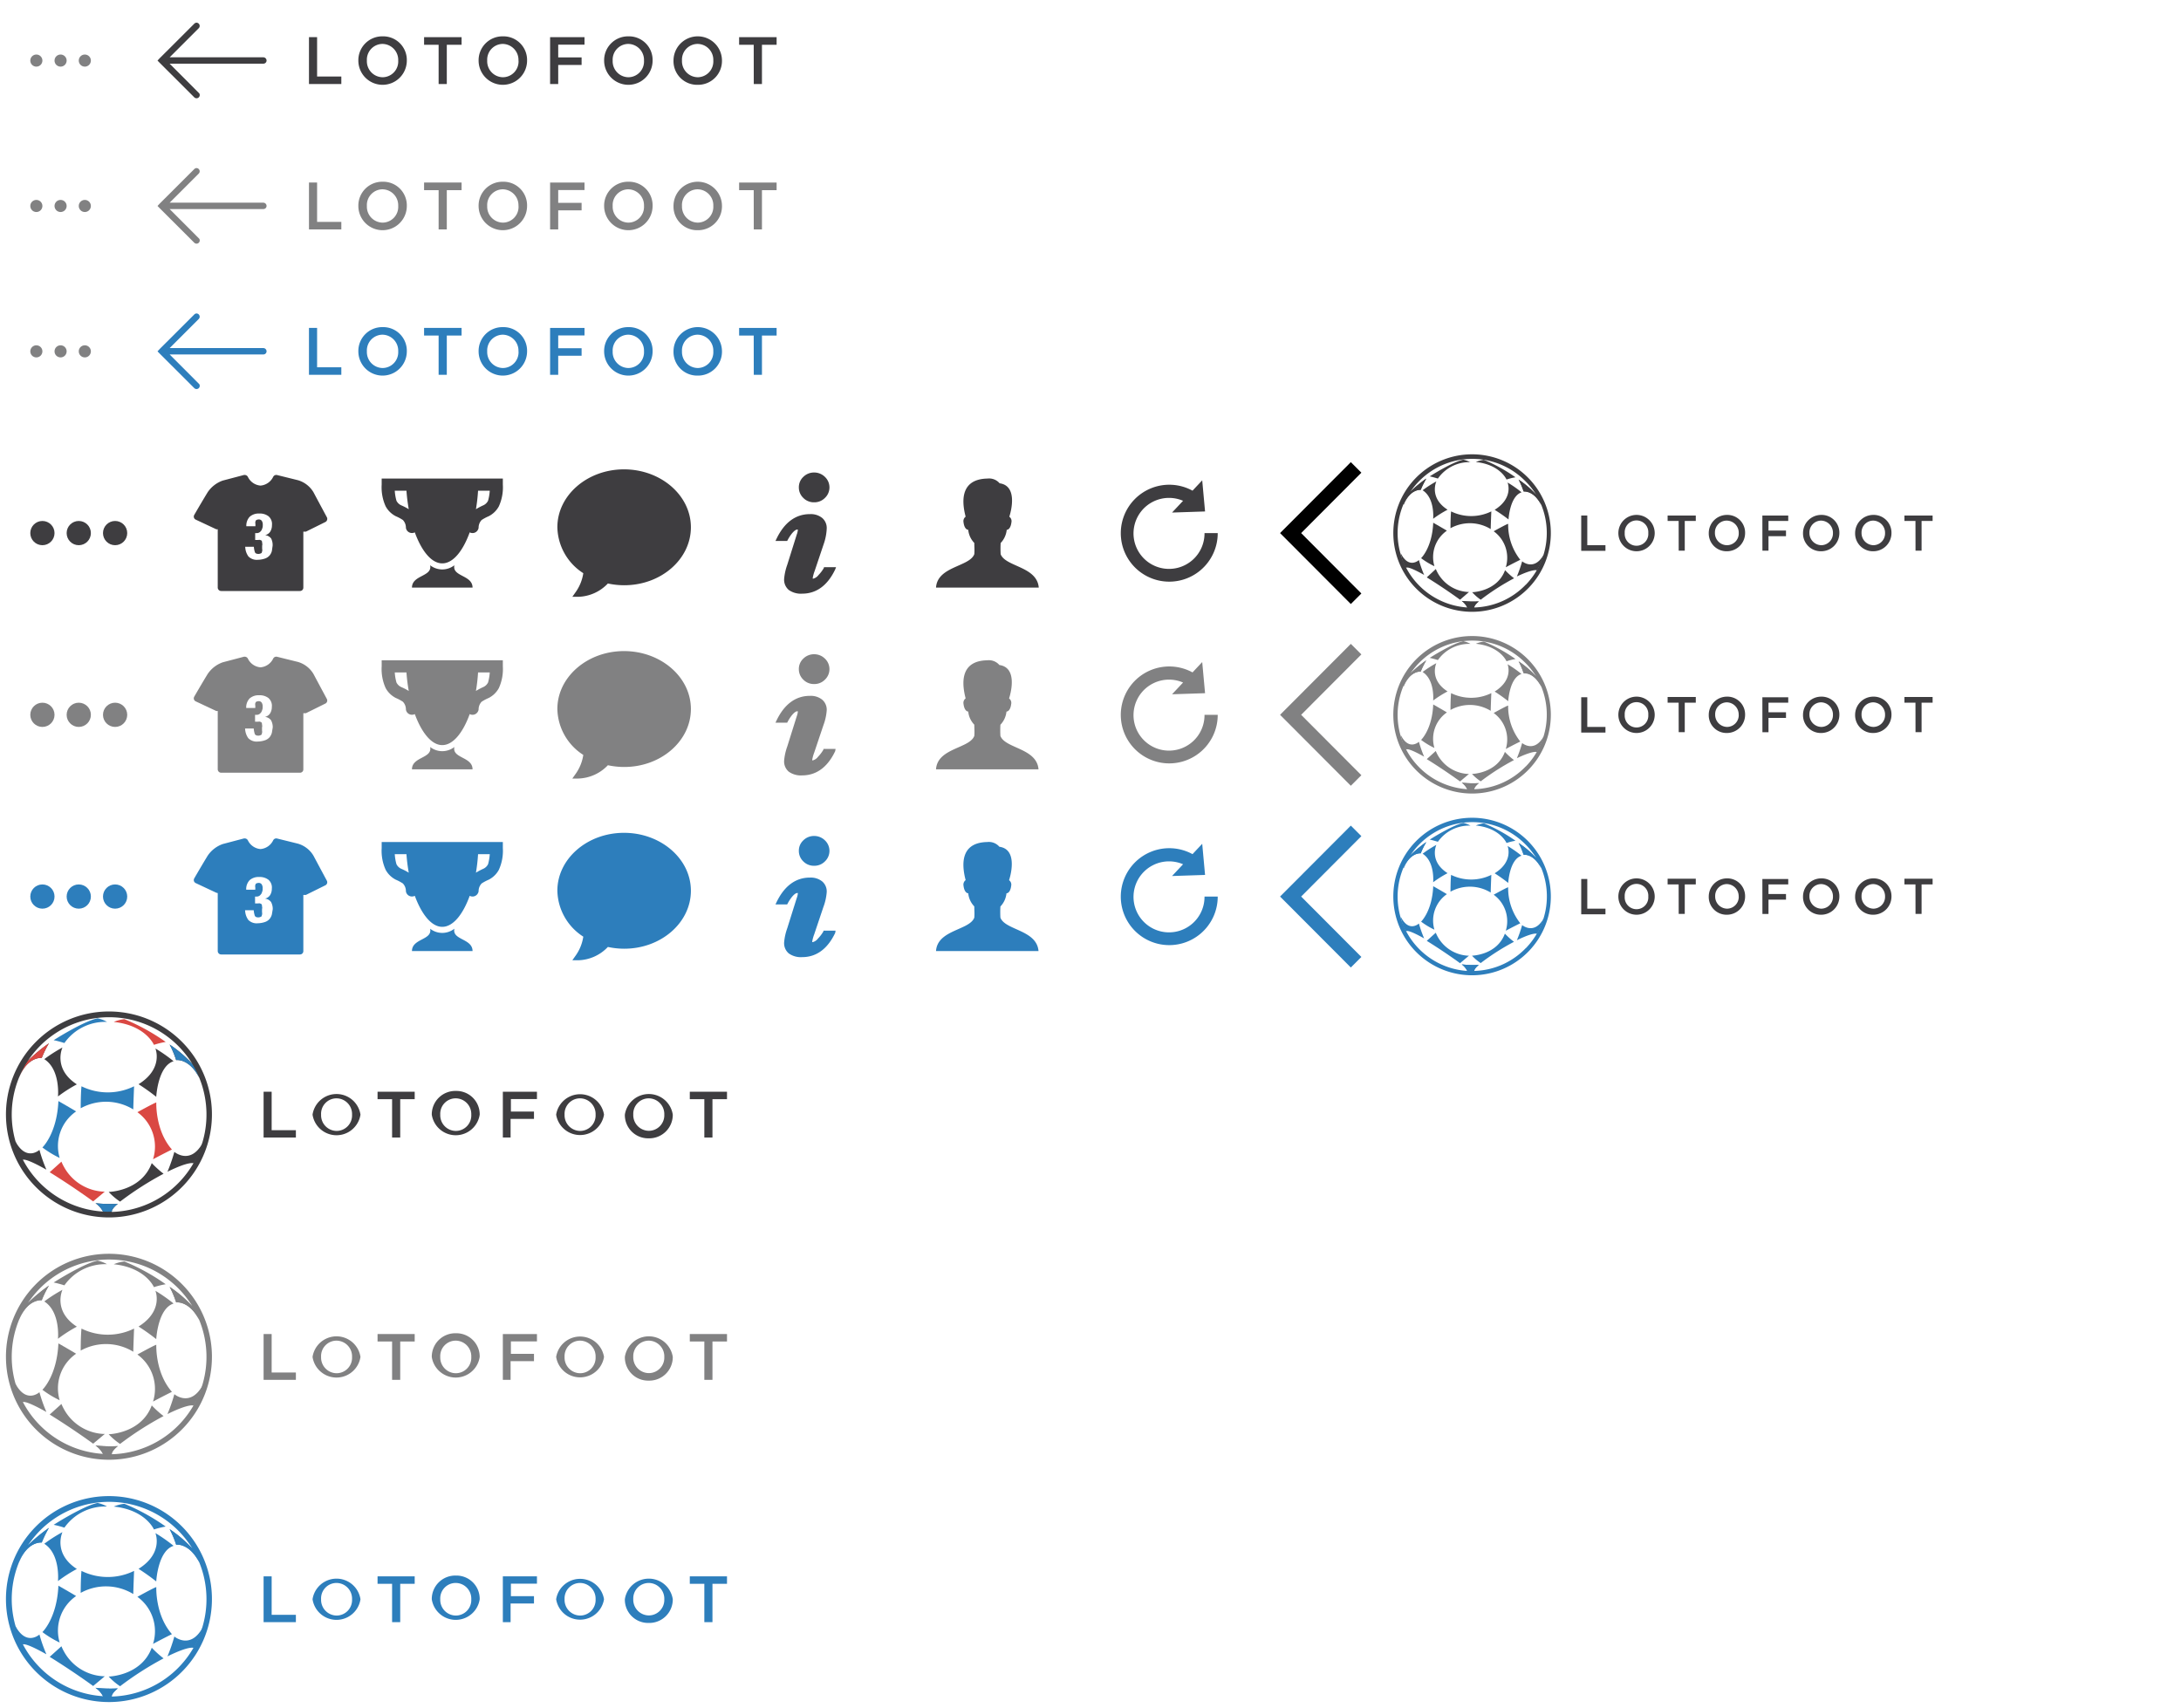 <svg id="Boutons" xmlns="http://www.w3.org/2000/svg" viewBox="0 0 360 282"><defs><style>.cls-1,.cls-4{fill:#3e3d40;}.cls-2,.cls-7{fill:#818182;}.cls-3,.cls-8{fill:#2d7ebc;}.cls-4,.cls-5,.cls-6,.cls-7,.cls-8{fill-rule:evenodd;}.cls-5{fill:#da4843;}.cls-6{fill:#2d7fbc;}</style></defs><title>uiux_btns</title><path class="cls-1" d="M43.51,180.22h1.33v6.35h4v1.21H43.51Z"/><path class="cls-1" d="M51.59,184v0a4,4,0,0,1,7.91,0v0a4,4,0,0,1-7.91,0Zm6.52,0v0a2.59,2.59,0,0,0-2.57-2.69A2.55,2.55,0,0,0,53,184v0a2.59,2.59,0,0,0,2.57,2.69A2.56,2.56,0,0,0,58.11,184Z"/><path class="cls-1" d="M64.72,181.45h-2.4v-1.23h6.13v1.23H66.06v6.33H64.72Z"/><path class="cls-1" d="M71.27,184v0a3.88,3.88,0,0,1,4-3.91A3.84,3.84,0,0,1,79.18,184v0a4,4,0,0,1-7.91,0Zm6.52,0v0a2.59,2.59,0,0,0-2.57-2.69A2.55,2.55,0,0,0,72.67,184v0a2.59,2.59,0,0,0,2.57,2.69A2.56,2.56,0,0,0,77.79,184Z"/><path class="cls-1" d="M83,180.22h5.63v1.21h-4.3v2.06h3.81v1.21H84.28v3.08H83Z"/><path class="cls-1" d="M91.8,184v0a4,4,0,0,1,7.9,0v0a4,4,0,0,1-7.9,0Zm6.51,0v0a2.59,2.59,0,0,0-2.57-2.69A2.56,2.56,0,0,0,93.19,184v0a2.59,2.59,0,0,0,2.57,2.69A2.56,2.56,0,0,0,98.31,184Z"/><path class="cls-1" d="M103.14,184v0a4,4,0,0,1,7.91,0v0a3.88,3.88,0,0,1-4,3.91A3.84,3.84,0,0,1,103.14,184Zm6.51,0v0a2.59,2.59,0,0,0-2.57-2.69,2.56,2.56,0,0,0-2.55,2.67v0a2.59,2.59,0,0,0,2.57,2.69A2.56,2.56,0,0,0,109.65,184Z"/><path class="cls-1" d="M116.26,181.45h-2.4v-1.23H120v1.23h-2.4v6.33h-1.34Z"/><path class="cls-2" d="M43.51,220.22h1.33v6.35h4v1.21H43.51Z"/><path class="cls-2" d="M51.59,224v0a4,4,0,0,1,7.91,0v0a4,4,0,0,1-7.91,0Zm6.52,0v0a2.59,2.59,0,0,0-2.57-2.69A2.55,2.55,0,0,0,53,224v0a2.59,2.59,0,0,0,2.57,2.69A2.56,2.56,0,0,0,58.11,224Z"/><path class="cls-2" d="M64.72,221.45h-2.4v-1.23h6.13v1.23H66.06v6.33H64.72Z"/><path class="cls-2" d="M71.27,224v0a3.88,3.88,0,0,1,4-3.91A3.84,3.84,0,0,1,79.18,224v0a4,4,0,0,1-7.91,0Zm6.52,0v0a2.59,2.59,0,0,0-2.57-2.69A2.55,2.55,0,0,0,72.67,224v0a2.59,2.59,0,0,0,2.57,2.69A2.56,2.56,0,0,0,77.79,224Z"/><path class="cls-2" d="M83,220.22h5.63v1.21h-4.3v2.06h3.81v1.21H84.28v3.08H83Z"/><path class="cls-2" d="M91.8,224v0a4,4,0,0,1,7.9,0v0a4,4,0,0,1-7.9,0Zm6.51,0v0a2.59,2.59,0,0,0-2.57-2.69A2.56,2.56,0,0,0,93.19,224v0a2.59,2.59,0,0,0,2.57,2.69A2.56,2.56,0,0,0,98.31,224Z"/><path class="cls-2" d="M103.14,224v0a4,4,0,0,1,7.91,0v0a3.88,3.88,0,0,1-4,3.91A3.84,3.84,0,0,1,103.14,224Zm6.51,0v0a2.59,2.59,0,0,0-2.57-2.69,2.56,2.56,0,0,0-2.55,2.67v0a2.59,2.59,0,0,0,2.57,2.69A2.56,2.56,0,0,0,109.65,224Z"/><path class="cls-2" d="M116.26,221.45h-2.4v-1.23H120v1.23h-2.4v6.33h-1.34Z"/><path class="cls-3" d="M43.51,260.22h1.33v6.35h4v1.21H43.51Z"/><path class="cls-3" d="M51.59,264v0a4,4,0,0,1,7.91,0v0a4,4,0,0,1-7.91,0Zm6.52,0v0a2.59,2.59,0,0,0-2.57-2.69A2.55,2.55,0,0,0,53,264v0a2.59,2.59,0,0,0,2.57,2.69A2.56,2.56,0,0,0,58.11,264Z"/><path class="cls-3" d="M64.72,261.45h-2.4v-1.23h6.13v1.23H66.06v6.33H64.72Z"/><path class="cls-3" d="M71.27,264v0a3.88,3.88,0,0,1,4-3.91A3.84,3.84,0,0,1,79.18,264v0a4,4,0,0,1-7.91,0Zm6.52,0v0a2.59,2.59,0,0,0-2.57-2.69A2.55,2.55,0,0,0,72.67,264v0a2.59,2.59,0,0,0,2.57,2.69A2.56,2.56,0,0,0,77.79,264Z"/><path class="cls-3" d="M83,260.22h5.63v1.21h-4.3v2.06h3.81v1.21H84.28v3.08H83Z"/><path class="cls-3" d="M91.8,264v0a4,4,0,0,1,7.9,0v0a4,4,0,0,1-7.9,0Zm6.51,0v0a2.59,2.59,0,0,0-2.57-2.69A2.56,2.56,0,0,0,93.19,264v0a2.59,2.59,0,0,0,2.57,2.69A2.56,2.56,0,0,0,98.31,264Z"/><path class="cls-3" d="M103.14,264v0a4,4,0,0,1,7.91,0v0a3.88,3.88,0,0,1-4,3.91A3.84,3.84,0,0,1,103.14,264Zm6.51,0v0a2.59,2.59,0,0,0-2.57-2.69,2.56,2.56,0,0,0-2.55,2.67v0a2.59,2.59,0,0,0,2.57,2.69A2.56,2.56,0,0,0,109.65,264Z"/><path class="cls-3" d="M116.26,261.45h-2.4v-1.23H120v1.23h-2.4v6.33h-1.34Z"/><path class="cls-4" d="M29.8,171.75a17,17,0,1,0,.44,24A17,17,0,0,0,29.8,171.75Zm-.21,23.39a16,16,0,0,1-11.14,4.92c-.05-.54,1-1.34,1-1.34a23,23,0,0,1-3.69-.1A3.86,3.86,0,0,1,17,200,16.05,16.05,0,0,1,3.23,177.67l-.06.17c1.41-3.48,3.72-3.2,3.72-3.2a17.07,17.07,0,0,1,1.19-2.42,25.9,25.9,0,0,0-3.46,2.88,16.76,16.76,0,0,1,1.81-2.26,16.09,16.09,0,0,1,25.31,2.78A20.65,20.65,0,0,0,28,172.43,16.79,16.79,0,0,1,29.08,175s2.12-.35,3.81,2.91A16.09,16.09,0,0,1,29.59,195.14Z"/><path class="cls-4" d="M33.46,188.68A15.41,15.41,0,0,1,32,192.05s-.61-.47-4.36,1.38a27.84,27.84,0,0,0,1.14-3.28s2.63,2.24,4.67-1.47Z"/><path class="cls-4" d="M27,193.76a52.89,52.89,0,0,0-7.18,4.6,10.44,10.44,0,0,1-1.88-1.6s5.38-.1,7.11-4.76A16.31,16.31,0,0,0,27,193.76Z"/><path class="cls-5" d="M28.38,189.76s-1.39.68-3.12,1.61a7,7,0,0,0-2.58-7.77s2.75-1.52,3.12-1.61c0,0-.21,4.61,2.58,7.77Z"/><path class="cls-6" d="M12.55,183.48a6.94,6.94,0,0,0-2.7,7.67A16.67,16.67,0,0,1,7,189.42s2.4-2.27,2.64-7.66c0,0,2.5,1.43,2.94,1.72Z"/><path class="cls-4" d="M7.65,193.06a24.16,24.16,0,0,1-1.14-3.24s-2.18,2-4-1.47a7.87,7.87,0,0,0,1.17,3.25s-.27-.9,3.93,1.46Z"/><path class="cls-6" d="M22.13,179.35s-.11,2.72-.13,3.79a8.64,8.64,0,0,0-8.68-.19s0-2.42.13-3.63a9.85,9.85,0,0,0,8.68,0Z"/><path class="cls-4" d="M12.69,179a23.3,23.3,0,0,0-3.12,2s.43-4.44-2.26-6.16a24.31,24.31,0,0,1,3-1.92s-1.65,3.51,2.42,6.11Z"/><path class="cls-4" d="M28.65,175.18a25.44,25.44,0,0,0-3-2.1s1.39,3.3-2.78,5.9a34.55,34.55,0,0,1,2.92,2.08s.26-5.07,2.87-5.88Z"/><path class="cls-5" d="M27.35,172a13.26,13.26,0,0,0-1.94.48s-1.38-3.24-6.63-3.78a6.09,6.09,0,0,1,1.75-.46A34.33,34.33,0,0,1,27.35,172Z"/><path class="cls-6" d="M17.63,168.69a8.24,8.24,0,0,0-7,3.49,17.36,17.36,0,0,0-1.77-.47s4.82-3.09,7.24-3.61a5.32,5.32,0,0,1,1.56.59Z"/><path class="cls-6" d="M18.45,200.06c-.05-.54,1-1.34,1-1.34a23,23,0,0,1-3.69-.1A3.86,3.86,0,0,1,17,200a12.52,12.52,0,0,0,1.5,0Z"/><path class="cls-6" d="M28,172.43A16.79,16.79,0,0,1,29.08,175s2.12-.35,3.81,2.91a15.6,15.6,0,0,0-1.15-2.27A20.65,20.65,0,0,0,28,172.43Z"/><path class="cls-5" d="M6.89,174.64a17.07,17.07,0,0,1,1.19-2.42,25.9,25.9,0,0,0-3.46,2.88,15.6,15.6,0,0,0-1.39,2.57l-.06.17c1.41-3.48,3.72-3.2,3.72-3.2Z"/><path class="cls-5" d="M15.39,198.33s-3.07-2.26-7.07-4.75l-.12-.07,1.94-1.75a7.52,7.52,0,0,0,.41.85,7.88,7.88,0,0,0,6.49,4.1l.26,0-1.91,1.6Z"/><path class="cls-7" d="M29.8,211.75a17,17,0,1,0,.44,24A17,17,0,0,0,29.8,211.75Zm-.21,23.39a16,16,0,0,1-11.14,4.92c-.05-.54,1-1.34,1-1.34a23,23,0,0,1-3.69-.1A3.86,3.86,0,0,1,17,240,16.05,16.05,0,0,1,3.23,217.67l-.06.17c1.41-3.48,3.72-3.2,3.72-3.2a17.07,17.07,0,0,1,1.19-2.42,25.9,25.9,0,0,0-3.46,2.88,16.76,16.76,0,0,1,1.81-2.26,16.09,16.09,0,0,1,25.31,2.78A20.65,20.65,0,0,0,28,212.43,16.79,16.79,0,0,1,29.08,215s2.12-.35,3.81,2.91A16.09,16.09,0,0,1,29.59,235.14Z"/><path class="cls-7" d="M33.46,228.68A15.41,15.41,0,0,1,32,232.05s-.61-.47-4.36,1.38a27.84,27.84,0,0,0,1.14-3.28s2.63,2.24,4.67-1.47Z"/><path class="cls-7" d="M27,233.76a52.89,52.89,0,0,0-7.18,4.6,10.44,10.44,0,0,1-1.88-1.6s5.38-.1,7.11-4.76A16.31,16.31,0,0,0,27,233.76Z"/><path class="cls-7" d="M28.38,229.76s-1.39.68-3.12,1.61a7,7,0,0,0-2.58-7.77s2.75-1.52,3.12-1.61c0,0-.21,4.61,2.58,7.77Z"/><path class="cls-7" d="M12.55,223.48a6.94,6.94,0,0,0-2.7,7.67A16.67,16.67,0,0,1,7,229.42s2.4-2.27,2.64-7.66c0,0,2.5,1.43,2.94,1.72Z"/><path class="cls-7" d="M7.65,233.06a24.16,24.16,0,0,1-1.14-3.24s-2.18,2-4-1.47a7.87,7.87,0,0,0,1.17,3.25s-.27-.9,3.93,1.46Z"/><path class="cls-7" d="M22.13,219.35s-.11,2.72-.13,3.79a8.64,8.64,0,0,0-8.68-.19s0-2.42.13-3.63a9.85,9.85,0,0,0,8.68,0Z"/><path class="cls-7" d="M12.69,219a23.3,23.3,0,0,0-3.12,2s.43-4.44-2.26-6.16a24.31,24.31,0,0,1,3-1.92s-1.65,3.51,2.42,6.11Z"/><path class="cls-7" d="M28.65,215.18a25.44,25.44,0,0,0-3-2.1s1.39,3.3-2.78,5.9a34.55,34.55,0,0,1,2.92,2.08s.26-5.07,2.87-5.88Z"/><path class="cls-7" d="M27.35,212a13.26,13.26,0,0,0-1.94.48s-1.38-3.24-6.63-3.78a6.09,6.09,0,0,1,1.75-.46A34.33,34.33,0,0,1,27.35,212Z"/><path class="cls-7" d="M17.63,208.69a8.24,8.24,0,0,0-7,3.49,17.36,17.36,0,0,0-1.77-.47s4.82-3.09,7.24-3.61a5.32,5.32,0,0,1,1.56.59Z"/><path class="cls-7" d="M18.45,240.06c-.05-.54,1-1.34,1-1.34a23,23,0,0,1-3.69-.1A3.86,3.86,0,0,1,17,240a12.52,12.52,0,0,0,1.5,0Z"/><path class="cls-7" d="M28,212.43A16.79,16.79,0,0,1,29.08,215s2.12-.35,3.81,2.91a15.6,15.6,0,0,0-1.15-2.27A20.65,20.65,0,0,0,28,212.43Z"/><path class="cls-7" d="M6.89,214.64a17.07,17.07,0,0,1,1.19-2.42,25.9,25.9,0,0,0-3.46,2.88,15.6,15.6,0,0,0-1.39,2.57l-.06.17c1.41-3.48,3.72-3.2,3.72-3.2Z"/><path class="cls-7" d="M15.39,238.33s-3.07-2.26-7.07-4.75l-.12-.07,1.94-1.75a7.52,7.52,0,0,0,.41.85,7.88,7.88,0,0,0,6.49,4.1l.26,0-1.91,1.6Z"/><path class="cls-8" d="M29.8,251.75a17,17,0,1,0,.44,24A17,17,0,0,0,29.8,251.75Zm-.21,23.39a16,16,0,0,1-11.14,4.92c-.05-.54,1-1.34,1-1.34a23,23,0,0,1-3.69-.1A3.86,3.86,0,0,1,17,280,16.05,16.05,0,0,1,3.23,257.67l-.06.17c1.41-3.48,3.72-3.2,3.72-3.2a17.07,17.07,0,0,1,1.19-2.42,25.9,25.9,0,0,0-3.46,2.88,16.76,16.76,0,0,1,1.81-2.26,16.09,16.09,0,0,1,25.31,2.78A20.65,20.65,0,0,0,28,252.43,16.79,16.79,0,0,1,29.08,255s2.12-.35,3.81,2.91A16.09,16.09,0,0,1,29.59,275.14Z"/><path class="cls-8" d="M33.46,268.68A15.41,15.41,0,0,1,32,272.05s-.61-.47-4.36,1.38a27.84,27.84,0,0,0,1.14-3.28s2.63,2.24,4.67-1.47Z"/><path class="cls-8" d="M27,273.76a52.89,52.89,0,0,0-7.18,4.6,10.44,10.44,0,0,1-1.88-1.6s5.38-.1,7.11-4.76A16.31,16.31,0,0,0,27,273.76Z"/><path class="cls-8" d="M28.38,269.76s-1.39.68-3.12,1.61a7,7,0,0,0-2.58-7.77s2.75-1.52,3.12-1.61c0,0-.21,4.61,2.58,7.77Z"/><path class="cls-8" d="M12.55,263.48a6.94,6.94,0,0,0-2.7,7.67A16.67,16.67,0,0,1,7,269.42s2.4-2.27,2.64-7.66c0,0,2.5,1.43,2.94,1.72Z"/><path class="cls-8" d="M7.65,273.06a24.16,24.16,0,0,1-1.14-3.24s-2.18,2-4-1.47a7.87,7.87,0,0,0,1.17,3.25s-.27-.9,3.93,1.46Z"/><path class="cls-8" d="M22.13,259.35s-.11,2.72-.13,3.79a8.64,8.64,0,0,0-8.68-.19s0-2.42.13-3.63a9.85,9.85,0,0,0,8.68,0Z"/><path class="cls-8" d="M12.69,259a23.3,23.3,0,0,0-3.12,2s.43-4.44-2.26-6.16a24.31,24.31,0,0,1,3-1.92s-1.65,3.51,2.42,6.11Z"/><path class="cls-8" d="M28.65,255.18a25.44,25.44,0,0,0-3-2.1s1.39,3.3-2.78,5.9a34.55,34.55,0,0,1,2.92,2.08s.26-5.07,2.87-5.88Z"/><path class="cls-8" d="M27.35,252a13.26,13.26,0,0,0-1.94.48s-1.38-3.24-6.63-3.78a6.09,6.09,0,0,1,1.75-.46A34.33,34.33,0,0,1,27.35,252Z"/><path class="cls-8" d="M17.63,248.69a8.24,8.24,0,0,0-7,3.49,17.36,17.36,0,0,0-1.77-.47s4.82-3.09,7.24-3.61a5.32,5.32,0,0,1,1.56.59Z"/><path class="cls-8" d="M18.45,280.06c-.05-.54,1-1.34,1-1.34a23,23,0,0,1-3.69-.1A3.86,3.86,0,0,1,17,280a12.52,12.52,0,0,0,1.5,0Z"/><path class="cls-8" d="M28,252.43A16.79,16.79,0,0,1,29.08,255s2.12-.35,3.81,2.91a15.6,15.6,0,0,0-1.15-2.27A20.65,20.65,0,0,0,28,252.43Z"/><path class="cls-8" d="M6.89,254.64a17.07,17.07,0,0,1,1.19-2.42,25.9,25.9,0,0,0-3.46,2.88,15.6,15.6,0,0,0-1.39,2.57l-.06.17c1.41-3.48,3.72-3.2,3.72-3.2Z"/><path class="cls-8" d="M15.39,278.33s-3.07-2.26-7.07-4.75l-.12-.07,1.94-1.75a7.52,7.52,0,0,0,.41.85,7.88,7.88,0,0,0,6.49,4.1l.26,0-1.91,1.6Z"/><circle class="cls-1" cx="13" cy="88" r="2"/><circle class="cls-1" cx="7" cy="88" r="2"/><circle class="cls-1" cx="19" cy="88" r="2"/><circle class="cls-2" cx="13" cy="118" r="2"/><circle class="cls-2" cx="7" cy="118" r="2"/><circle class="cls-2" cx="19" cy="118" r="2"/><circle class="cls-3" cx="13" cy="148" r="2"/><circle class="cls-3" cx="7" cy="148" r="2"/><circle class="cls-3" cx="19" cy="148" r="2"/><path class="cls-1" d="M132.6,78.72a2.49,2.49,0,0,1,1.78-.72,2.52,2.52,0,0,1,1.78.72,2.39,2.39,0,0,1,0,3.48,2.44,2.44,0,0,1-1.77.72h0a2.44,2.44,0,0,1-1.79-.72,2.37,2.37,0,0,1-.74-1.74A2.32,2.32,0,0,1,132.6,78.72Z"/><path class="cls-1" d="M137.86,94c-1.26,2.65-3.11,4-5.46,4h0a3.43,3.43,0,0,1-2.2-.61,2.21,2.21,0,0,1-.77-1.83,9.22,9.22,0,0,1,.52-2.34l1.57-5a3.08,3.08,0,0,0,.17-.69c0-.09,0-.11,0-.11s0,0-.11,0c-.31,0-.93.53-1.59,1.77l-.06.11H128l.14-.29c1.28-2.72,3.16-4.15,5.57-4.14a3,3,0,0,1,2,.63,2.17,2.17,0,0,1,.75,1.76A8.76,8.76,0,0,1,136,89.7l-1.53,4.55a6.15,6.15,0,0,0-.32,1.16.23.23,0,0,0,0,.1.32.32,0,0,0,.13,0,1.61,1.61,0,0,0,.83-.59,6,6,0,0,0,.89-1.18l0-.11h2Z"/><path class="cls-2" d="M132.6,108.72a2.49,2.49,0,0,1,1.78-.72,2.52,2.52,0,0,1,1.78.72,2.39,2.39,0,0,1,0,3.48,2.44,2.44,0,0,1-1.77.72h0a2.44,2.44,0,0,1-1.79-.72,2.37,2.37,0,0,1-.74-1.74A2.32,2.32,0,0,1,132.6,108.72Z"/><path class="cls-2" d="M137.86,124c-1.26,2.65-3.11,4-5.46,4h0a3.43,3.43,0,0,1-2.2-.61,2.21,2.21,0,0,1-.77-1.83,9.22,9.22,0,0,1,.52-2.34l1.57-5a3.08,3.08,0,0,0,.17-.69c0-.09,0-.11,0-.11s0,0-.11,0c-.31,0-.93.53-1.59,1.77l-.06.11H128l.14-.29c1.28-2.72,3.16-4.15,5.57-4.14a3,3,0,0,1,2,.63,2.17,2.17,0,0,1,.75,1.76,8.76,8.76,0,0,1-.54,2.44l-1.53,4.55a6.15,6.15,0,0,0-.32,1.16.23.23,0,0,0,0,.1.32.32,0,0,0,.13,0,1.61,1.61,0,0,0,.83-.59,6,6,0,0,0,.89-1.18l0-.11h2Z"/><path class="cls-3" d="M132.6,138.72a2.49,2.49,0,0,1,1.78-.72,2.52,2.52,0,0,1,1.78.72,2.39,2.39,0,0,1,0,3.48,2.44,2.44,0,0,1-1.77.72h0a2.44,2.44,0,0,1-1.79-.72,2.37,2.37,0,0,1-.74-1.74A2.32,2.32,0,0,1,132.6,138.72Z"/><path class="cls-3" d="M137.86,154c-1.26,2.65-3.11,4-5.46,4h0a3.43,3.43,0,0,1-2.2-.61,2.21,2.21,0,0,1-.77-1.83,9.22,9.22,0,0,1,.52-2.34l1.57-5a3.08,3.08,0,0,0,.17-.69c0-.09,0-.11,0-.11s0,0-.11,0c-.31,0-.93.53-1.59,1.77l-.06.11H128l.14-.29c1.28-2.72,3.16-4.15,5.57-4.14a3,3,0,0,1,2,.63,2.17,2.17,0,0,1,.75,1.76,8.76,8.76,0,0,1-.54,2.44l-1.53,4.55a6.15,6.15,0,0,0-.32,1.16.23.23,0,0,0,0,.1.32.32,0,0,0,.13,0,1.61,1.61,0,0,0,.83-.59,6,6,0,0,0,.89-1.18l0-.11h2Z"/><circle class="cls-2" cx="6" cy="10" r="1"/><circle class="cls-2" cx="10" cy="10" r="1"/><circle class="cls-2" cx="14" cy="10" r="1"/><path class="cls-1" d="M198.82,88a5.86,5.86,0,1,1-3.54-5.33l-1.82,1.94,5.45-.18-.47-5.14L196.84,81A8,8,0,1,0,201,88Z"/><path class="cls-2" d="M198.82,118a5.86,5.86,0,1,1-3.54-5.33l-1.82,1.94,5.45-.18-.47-5.14-1.6,1.71a8,8,0,1,0,4.16,7Z"/><path class="cls-3" d="M198.82,148a5.86,5.86,0,1,1-3.54-5.33l-1.82,1.94,5.45-.18-.47-5.14-1.6,1.71a8,8,0,1,0,4.16,7Z"/><circle class="cls-2" cx="6" cy="34" r="1"/><circle class="cls-2" cx="10" cy="34" r="1"/><circle class="cls-2" cx="14" cy="34" r="1"/><circle class="cls-2" cx="6" cy="58" r="1"/><circle class="cls-2" cx="10" cy="58" r="1"/><circle class="cls-2" cx="14" cy="58" r="1"/><path class="cls-1" d="M51,6.13h1.34v6.5h4v1.24H51Z"/><path class="cls-1" d="M59.15,10v0a3.94,3.94,0,0,1,4-4,3.9,3.9,0,0,1,4,4v0a4,4,0,1,1-8,0Zm6.58,0v0a2.64,2.64,0,0,0-2.6-2.75A2.6,2.6,0,0,0,60.56,10v0a2.63,2.63,0,0,0,2.59,2.75A2.6,2.6,0,0,0,65.73,10Z"/><path class="cls-1" d="M72.4,7.39H70V6.13h6.19V7.39H73.75v6.48H72.4Z"/><path class="cls-1" d="M79,10v0a3.94,3.94,0,0,1,4-4,3.9,3.9,0,0,1,4,4v0a4,4,0,0,1-8,0Zm6.58,0v0A2.64,2.64,0,0,0,83,7.25,2.6,2.6,0,0,0,80.42,10v0A2.63,2.63,0,0,0,83,12.75,2.6,2.6,0,0,0,85.59,10Z"/><path class="cls-1" d="M90.8,6.13h5.68V7.37H92.14V9.48H96v1.24H92.14v3.15H90.8Z"/><path class="cls-1" d="M99.72,10v0a3.94,3.94,0,0,1,4-4,3.9,3.9,0,0,1,4,4v0a4,4,0,1,1-8,0Zm6.58,0v0a2.64,2.64,0,0,0-2.6-2.75A2.6,2.6,0,0,0,101.13,10v0a2.63,2.63,0,0,0,2.59,2.75A2.6,2.6,0,0,0,106.3,10Z"/><path class="cls-1" d="M111.17,10v0a4,4,0,0,1,8,0v0a3.94,3.94,0,0,1-4,4A3.9,3.9,0,0,1,111.17,10Zm6.57,0v0a2.63,2.63,0,0,0-2.59-2.75A2.6,2.6,0,0,0,112.57,10v0a2.64,2.64,0,0,0,2.6,2.75A2.6,2.6,0,0,0,117.74,10Z"/><path class="cls-1" d="M124.41,7.39H122V6.13h6.19V7.39h-2.42v6.48h-1.35Z"/><path class="cls-2" d="M51,30.13h1.34v6.5h4v1.24H51Z"/><path class="cls-2" d="M59.15,34v0a3.94,3.94,0,0,1,4-4,3.9,3.9,0,0,1,4,4v0a4,4,0,1,1-8,0Zm6.58,0v0a2.64,2.64,0,0,0-2.6-2.75A2.6,2.6,0,0,0,60.56,34v0a2.63,2.63,0,0,0,2.59,2.75A2.6,2.6,0,0,0,65.73,34Z"/><path class="cls-2" d="M72.4,31.39H70V30.13h6.19v1.26H73.75v6.48H72.4Z"/><path class="cls-2" d="M79,34v0a3.94,3.94,0,0,1,4-4,3.9,3.9,0,0,1,4,4v0a4,4,0,0,1-8,0Zm6.58,0v0A2.64,2.64,0,0,0,83,31.25,2.6,2.6,0,0,0,80.42,34v0A2.63,2.63,0,0,0,83,36.75,2.6,2.6,0,0,0,85.59,34Z"/><path class="cls-2" d="M90.8,30.13h5.68v1.24H92.14v2.11H96v1.24H92.14v3.15H90.8Z"/><path class="cls-2" d="M99.72,34v0a3.94,3.94,0,0,1,4-4,3.9,3.9,0,0,1,4,4v0a4,4,0,1,1-8,0Zm6.58,0v0a2.64,2.64,0,0,0-2.6-2.75A2.6,2.6,0,0,0,101.13,34v0a2.63,2.63,0,0,0,2.59,2.75A2.6,2.6,0,0,0,106.3,34Z"/><path class="cls-2" d="M111.17,34v0a4,4,0,0,1,8,0v0a3.94,3.94,0,0,1-4,4A3.9,3.9,0,0,1,111.17,34Zm6.57,0v0a2.63,2.63,0,0,0-2.59-2.75A2.6,2.6,0,0,0,112.57,34v0a2.64,2.64,0,0,0,2.6,2.75A2.6,2.6,0,0,0,117.74,34Z"/><path class="cls-2" d="M124.41,31.39H122V30.13h6.19v1.26h-2.42v6.48h-1.35Z"/><path class="cls-3" d="M51,54.13h1.34v6.5h4v1.24H51Z"/><path class="cls-3" d="M59.15,58v0a3.94,3.94,0,0,1,4-4,3.9,3.9,0,0,1,4,4v0a4,4,0,1,1-8,0Zm6.58,0v0a2.64,2.64,0,0,0-2.6-2.75A2.6,2.6,0,0,0,60.56,58v0a2.63,2.63,0,0,0,2.59,2.75A2.6,2.6,0,0,0,65.73,58Z"/><path class="cls-3" d="M72.4,55.39H70V54.13h6.19v1.26H73.75v6.48H72.4Z"/><path class="cls-3" d="M79,58v0a3.94,3.94,0,0,1,4-4,3.9,3.9,0,0,1,4,4v0a4,4,0,0,1-8,0Zm6.58,0v0A2.64,2.64,0,0,0,83,55.25,2.6,2.6,0,0,0,80.42,58v0A2.63,2.63,0,0,0,83,60.75,2.6,2.6,0,0,0,85.59,58Z"/><path class="cls-3" d="M90.8,54.13h5.68v1.24H92.14v2.11H96v1.24H92.14v3.15H90.8Z"/><path class="cls-3" d="M99.72,58v0a3.94,3.94,0,0,1,4-4,3.9,3.9,0,0,1,4,4v0a4,4,0,1,1-8,0Zm6.58,0v0a2.64,2.64,0,0,0-2.6-2.75A2.6,2.6,0,0,0,101.13,58v0a2.63,2.63,0,0,0,2.59,2.75A2.6,2.6,0,0,0,106.3,58Z"/><path class="cls-3" d="M111.17,58v0a4,4,0,0,1,8,0v0a3.94,3.94,0,0,1-4,4A3.9,3.9,0,0,1,111.17,58Zm6.57,0v0a2.63,2.63,0,0,0-2.59-2.75A2.6,2.6,0,0,0,112.57,58v0a2.64,2.64,0,0,0,2.6,2.75A2.6,2.6,0,0,0,117.74,58Z"/><path class="cls-3" d="M124.41,55.39H122V54.13h6.19v1.26h-2.42v6.48h-1.35Z"/><path class="cls-1" d="M63,79v1a7.57,7.57,0,0,0,.66,3.59,3.92,3.92,0,0,0,1.68,1.63,7.31,7.31,0,0,1,1.16.62,1.83,1.83,0,0,1,.5,1.28,1,1,0,0,0,1.14.86,1,1,0,0,0,.33-.1C69.57,90.91,71.2,93,73,93s3.43-2.08,4.53-5.12a1,1,0,0,0,1.36-.43.92.92,0,0,0,.11-.33,1.83,1.83,0,0,1,.5-1.28,7.31,7.31,0,0,1,1.16-.62,3.92,3.92,0,0,0,1.68-1.63A7.57,7.57,0,0,0,83,80V79H63Zm2.16,2h1.93a29.74,29.74,0,0,0,.38,3.06,8.69,8.69,0,0,0-1.19-.62,1.63,1.63,0,0,1-.84-.78A7.89,7.89,0,0,1,65.16,81Zm13.75,0h1.93a7.89,7.89,0,0,1-.28,1.66,1.63,1.63,0,0,1-.84.78,9.93,9.93,0,0,0-1.16.62A29.8,29.8,0,0,0,78.91,81ZM71,93.31c.4,1.9-3,1.59-3,3.69H78c0-2.1-3.4-1.79-3-3.69a3.24,3.24,0,0,1-4,0Z"/><path class="cls-2" d="M63,109v1a7.57,7.57,0,0,0,.66,3.59,3.92,3.92,0,0,0,1.68,1.63,7.31,7.31,0,0,1,1.16.62,1.83,1.83,0,0,1,.5,1.28,1,1,0,0,0,1.14.86,1,1,0,0,0,.33-.1c1.1,3,2.73,5.12,4.53,5.12s3.43-2.08,4.53-5.12a1,1,0,0,0,1.36-.43.92.92,0,0,0,.11-.33,1.83,1.83,0,0,1,.5-1.28,7.31,7.31,0,0,1,1.16-.62,3.92,3.92,0,0,0,1.68-1.63A7.57,7.57,0,0,0,83,110v-1H63Zm2.16,2h1.93a29.74,29.74,0,0,0,.38,3.06,8.69,8.69,0,0,0-1.19-.62,1.63,1.63,0,0,1-.84-.78A7.89,7.89,0,0,1,65.16,111Zm13.75,0h1.93a7.89,7.89,0,0,1-.28,1.66,1.63,1.63,0,0,1-.84.78,9.93,9.93,0,0,0-1.16.62A29.8,29.8,0,0,0,78.91,111ZM71,123.31c.4,1.9-3,1.59-3,3.69H78c0-2.1-3.4-1.79-3-3.69a3.24,3.24,0,0,1-4,0Z"/><path class="cls-3" d="M63,139v1a7.57,7.57,0,0,0,.66,3.59,3.92,3.92,0,0,0,1.68,1.63,7.31,7.31,0,0,1,1.16.62,1.83,1.83,0,0,1,.5,1.28,1,1,0,0,0,1.14.86,1,1,0,0,0,.33-.1c1.1,3,2.73,5.12,4.53,5.12s3.43-2.08,4.53-5.12a1,1,0,0,0,1.36-.43.92.92,0,0,0,.11-.33,1.83,1.83,0,0,1,.5-1.28,7.31,7.31,0,0,1,1.16-.62,3.92,3.92,0,0,0,1.68-1.63A7.57,7.57,0,0,0,83,140v-1H63Zm2.16,2h1.93a29.74,29.74,0,0,0,.38,3.06,8.69,8.69,0,0,0-1.19-.62,1.63,1.63,0,0,1-.84-.78A7.89,7.89,0,0,1,65.16,141Zm13.75,0h1.93a7.89,7.89,0,0,1-.28,1.66,1.63,1.63,0,0,1-.84.78,9.93,9.93,0,0,0-1.16.62A29.8,29.8,0,0,0,78.91,141ZM71,153.31c.4,1.9-3,1.59-3,3.69H78c0-2.1-3.4-1.79-3-3.69a3.24,3.24,0,0,1-4,0Z"/><path class="cls-1" d="M53.94,85.36s-1.18-2.19-2.19-4.09a4.42,4.42,0,0,0-2.57-2l-3.44-.85a.57.57,0,0,0-.65.3A2.56,2.56,0,0,1,43,80.16a2.54,2.54,0,0,1-2.08-1.43.59.59,0,0,0-.46-.32.68.68,0,0,0-.2,0l-3.49.92a5,5,0,0,0-2.5,1.94c-1.12,1.84-2.19,3.7-2.2,3.72a.55.55,0,0,0,.24.79l3.39,1.59a1.26,1.26,0,0,0,.24,0V97a.57.57,0,0,0,.57.56h13a.55.55,0,0,0,.56-.56V87.76s.3,0,.43,0l3.21-1.59A.57.57,0,0,0,54,85.8.56.56,0,0,0,53.94,85.36Zm-9.06,5.57a1.89,1.89,0,0,1-.36.74,1.72,1.72,0,0,1-.72.51,3.87,3.87,0,0,1-1.25.23A1.92,1.92,0,0,1,41,91.85a2.86,2.86,0,0,1-.52-1.77v.18h1.42a3.78,3.78,0,0,0,.18.91c.11.22.33.27.61.27a1,1,0,0,0,.44-.13c.12-.06.08-.18.14-.3a.92.92,0,0,0,0-.42v-.44c0-.17.08-.34,0-.46a.74.74,0,0,0-.06-.38c-.05-.12-.14-.12-.26-.17s-.26,0-.48,0h-.35V88h.35a.8.8,0,0,0,.4-.15c.11-.06.17-.18.28-.29a2.21,2.21,0,0,0,.16-.4,1.07,1.07,0,0,0,.06-.46,1.14,1.14,0,0,0-.16-.72.57.57,0,0,0-.51-.23.86.86,0,0,0-.39.1c-.12.06-.09.17-.15.23a1,1,0,0,0,0,.41v.38h-1.5a2.14,2.14,0,0,1,.56-1.57,2.23,2.23,0,0,1,1.57-.53,2.38,2.38,0,0,1,1.53.45,1.68,1.68,0,0,1,.57,1.47,2,2,0,0,1-.29,1.08,1.38,1.38,0,0,1-.84.57,1.45,1.45,0,0,1,1,.56A2.42,2.42,0,0,1,45,90.08Z"/><path class="cls-2" d="M53.94,115.36s-1.18-2.19-2.19-4.09a4.42,4.42,0,0,0-2.57-2l-3.44-.85a.57.57,0,0,0-.65.3A2.56,2.56,0,0,1,43,110.16a2.54,2.54,0,0,1-2.08-1.43.59.59,0,0,0-.46-.32.68.68,0,0,0-.2,0l-3.49.92a5,5,0,0,0-2.5,1.94c-1.12,1.84-2.19,3.7-2.2,3.72a.55.55,0,0,0,.24.79l3.39,1.59a1.26,1.26,0,0,0,.24,0V127a.57.57,0,0,0,.57.56h13a.55.55,0,0,0,.56-.56v-9.27s.3,0,.43,0l3.21-1.59a.57.57,0,0,0,.28-.33A.56.56,0,0,0,53.94,115.36Zm-9.06,5.57a1.89,1.89,0,0,1-.36.74,1.72,1.72,0,0,1-.72.51,3.87,3.87,0,0,1-1.25.23,1.92,1.92,0,0,1-1.57-.56,2.86,2.86,0,0,1-.52-1.77v.18h1.42a3.78,3.78,0,0,0,.18.91c.11.22.33.27.61.27a1,1,0,0,0,.44-.13c.12-.06.08-.18.14-.3a.92.92,0,0,0,0-.42v-.44c0-.17.08-.34,0-.46a.74.74,0,0,0-.06-.38c-.05-.12-.14-.12-.26-.17s-.26,0-.48,0h-.35V118h.35a.8.8,0,0,0,.4-.15c.11-.06.17-.18.28-.29a2.21,2.21,0,0,0,.16-.4,1.07,1.07,0,0,0,.06-.46,1.14,1.14,0,0,0-.16-.72.57.57,0,0,0-.51-.23.86.86,0,0,0-.39.1c-.12.06-.09.17-.15.23a1,1,0,0,0,0,.41v.38h-1.5a2.14,2.14,0,0,1,.56-1.57,2.23,2.23,0,0,1,1.57-.53,2.38,2.38,0,0,1,1.53.45,1.68,1.68,0,0,1,.57,1.47,2,2,0,0,1-.29,1.08,1.38,1.38,0,0,1-.84.57,1.45,1.45,0,0,1,1,.56,2.42,2.42,0,0,1,.28,1.18Z"/><path class="cls-3" d="M53.94,145.36s-1.18-2.19-2.19-4.09a4.42,4.42,0,0,0-2.57-2l-3.44-.85a.57.57,0,0,0-.65.3A2.56,2.56,0,0,1,43,140.16a2.54,2.54,0,0,1-2.08-1.43.59.59,0,0,0-.46-.32.68.68,0,0,0-.2,0l-3.49.92a5,5,0,0,0-2.5,1.94c-1.12,1.84-2.19,3.7-2.2,3.72a.55.55,0,0,0,.24.79l3.39,1.59a1.26,1.26,0,0,0,.24.05V157a.57.57,0,0,0,.57.56h13a.55.55,0,0,0,.56-.56v-9.27s.3,0,.43,0l3.21-1.59a.57.57,0,0,0,.28-.33A.56.56,0,0,0,53.94,145.36Zm-9.06,5.57a1.89,1.89,0,0,1-.36.74,1.72,1.72,0,0,1-.72.51,3.87,3.87,0,0,1-1.25.23,1.92,1.92,0,0,1-1.57-.56,2.86,2.86,0,0,1-.52-1.77v.18h1.42a3.78,3.78,0,0,0,.18.91c.11.22.33.27.61.27a1,1,0,0,0,.44-.13c.12-.06.08-.18.14-.3a.92.92,0,0,0,0-.42v-.44c0-.17.08-.34,0-.46a.74.74,0,0,0-.06-.38c-.05-.12-.14-.12-.26-.17s-.26,0-.48,0h-.35V148h.35a.8.8,0,0,0,.4-.15c.11-.06.17-.18.28-.29a2.21,2.21,0,0,0,.16-.4,1.07,1.07,0,0,0,.06-.46,1.14,1.14,0,0,0-.16-.72.57.57,0,0,0-.51-.23.86.86,0,0,0-.39.1c-.12.06-.09.17-.15.23a1,1,0,0,0,0,.41v.38h-1.5a2.14,2.14,0,0,1,.56-1.57,2.23,2.23,0,0,1,1.57-.53,2.38,2.38,0,0,1,1.53.45,1.68,1.68,0,0,1,.57,1.47,2,2,0,0,1-.29,1.08,1.38,1.38,0,0,1-.84.57,1.45,1.45,0,0,1,1,.56,2.42,2.42,0,0,1,.28,1.18Z"/><path class="cls-1" d="M32.37,3.75a.59.59,0,0,0-.3.16l-5.71,5.7L26,10l.36.37,5.71,5.7a.53.53,0,0,0,.82-.66l-.08-.08L28,10.51H43.47A.52.52,0,0,0,44,10a.54.54,0,0,0-.52-.54H28l4.81-4.81a.53.53,0,0,0,0-.74A.52.52,0,0,0,32.37,3.75Z"/><path class="cls-2" d="M32.37,27.75a.59.59,0,0,0-.3.16l-5.71,5.7L26,34l.36.37,5.71,5.7a.53.53,0,0,0,.82-.66l-.08-.08L28,34.51H43.47A.52.52,0,0,0,44,34a.54.54,0,0,0-.52-.54H28l4.81-4.81a.53.53,0,0,0,0-.74A.52.52,0,0,0,32.37,27.75Z"/><path class="cls-3" d="M32.37,51.75a.59.59,0,0,0-.3.16l-5.71,5.7L26,58l.36.37,5.71,5.7a.53.53,0,0,0,.82-.66l-.08-.08L28,58.51H43.47A.52.52,0,0,0,44,58a.54.54,0,0,0-.52-.54H28l4.81-4.81a.53.53,0,0,0,0-.74A.52.52,0,0,0,32.37,51.75Z"/><path class="cls-1" d="M154.5,97c.24-3.54,5.53-3.42,6.32-5.52.06-.71,0-1.2,0-1.85a3.62,3.62,0,0,1-1-2.17c-.25,0-.66-.27-.78-1.25a.92.92,0,0,1,.35-.92C158.52,82,159,79.07,163,79a2.28,2.28,0,0,1,2,.78c2.89.4,2,4.27,1.6,5.52a.9.9,0,0,1,.35.91c-.12,1-.53,1.24-.78,1.26a3.68,3.68,0,0,1-1,2.17,16.39,16.39,0,0,0,0,1.84c.78,2.1,6,2,6.29,5.52Z"/><path class="cls-2" d="M154.5,127c.24-3.54,5.53-3.42,6.32-5.52.06-.71,0-1.2,0-1.85a3.62,3.62,0,0,1-1-2.17c-.25,0-.66-.27-.78-1.25a.92.92,0,0,1,.35-.92c-.87-3.32-.39-6.22,3.57-6.29a2.28,2.28,0,0,1,2,.78c2.89.4,2,4.27,1.6,5.52a.9.9,0,0,1,.35.91c-.12,1-.53,1.24-.78,1.26a3.68,3.68,0,0,1-1,2.17,16.39,16.39,0,0,0,0,1.84c.78,2.1,6,2,6.29,5.52Z"/><path class="cls-3" d="M154.5,157c.24-3.54,5.53-3.42,6.32-5.52.06-.71,0-1.2,0-1.85a3.62,3.62,0,0,1-1-2.17c-.25,0-.66-.27-.78-1.25a.92.92,0,0,1,.35-.92c-.87-3.32-.39-6.22,3.57-6.29a2.28,2.28,0,0,1,2,.78c2.89.4,2,4.27,1.6,5.52a.9.9,0,0,1,.35.91c-.12,1-.53,1.24-.78,1.26a3.68,3.68,0,0,1-1,2.17,16.39,16.39,0,0,0,0,1.84c.78,2.1,6,2,6.29,5.52Z"/><path class="cls-1" d="M103,77.48c-6.07,0-11,4.29-11,9.56a9.23,9.23,0,0,0,4.28,7.58A7.22,7.22,0,0,1,95,97.77l-.53.75h.94a7,7,0,0,0,4.93-2.2,12.83,12.83,0,0,0,2.7.29c6.07,0,11-4.29,11-9.57S109.07,77.48,103,77.48Z"/><path class="cls-2" d="M103,107.48c-6.07,0-11,4.29-11,9.56a9.23,9.23,0,0,0,4.28,7.58A7.22,7.22,0,0,1,95,127.77l-.53.75h.94a7,7,0,0,0,4.93-2.2,12.83,12.83,0,0,0,2.7.29c6.07,0,11-4.29,11-9.57S109.07,107.48,103,107.48Z"/><path class="cls-3" d="M103,137.48c-6.07,0-11,4.29-11,9.56a9.23,9.23,0,0,0,4.28,7.58A7.22,7.22,0,0,1,95,157.77l-.53.75h.94a7,7,0,0,0,4.93-2.2,12.83,12.83,0,0,0,2.7.29c6.07,0,11-4.29,11-9.57S109.07,137.48,103,137.48Z"/><polygon points="224.71 78.03 222.97 76.29 211.29 88 222.97 99.71 224.71 97.97 214.77 88 224.71 78.03"/><polygon class="cls-2" points="224.71 108.03 222.97 106.29 211.29 118 222.97 129.71 224.71 127.97 214.77 118 224.71 108.03"/><polygon class="cls-3" points="224.71 138.03 222.97 136.29 211.29 148 222.97 159.71 224.71 157.97 214.77 148 224.71 138.03"/><path class="cls-4" d="M252,78.63A13,13,0,1,0,252.36,97,13,13,0,0,0,252,78.63Zm-.16,17.89a12.22,12.22,0,0,1-8.51,3.76c0-.41.76-1,.76-1a17.08,17.08,0,0,1-2.82-.08,3,3,0,0,1,.91,1.08,12.3,12.3,0,0,1-10.5-17.1.93.93,0,0,0,0,.13c1.08-2.66,2.84-2.45,2.84-2.45a13.76,13.76,0,0,1,.92-1.85,20.89,20.89,0,0,0-2.65,2.2,12.29,12.29,0,0,1,18.77-2,12.68,12.68,0,0,1,2,2.45,15.87,15.87,0,0,0-2.86-2.44,12.86,12.86,0,0,1,.82,1.95s1.62-.27,2.91,2.23A12.28,12.28,0,0,1,251.86,96.52Z"/><path class="cls-4" d="M254.82,91.58a11.53,11.53,0,0,1-1.11,2.58s-.46-.36-3.33,1a22.37,22.37,0,0,0,.87-2.5s2,1.71,3.57-1.13Z"/><path class="cls-4" d="M249.9,95.47A39.26,39.26,0,0,0,244.41,99,7.69,7.69,0,0,1,243,97.76s4.11-.08,5.43-3.64a12.33,12.33,0,0,0,1.5,1.35Z"/><path class="cls-4" d="M250.94,92.41s-1.07.52-2.39,1.23a5.39,5.39,0,0,0-2-5.94s2.1-1.17,2.39-1.23a9.35,9.35,0,0,0,2,5.94Z"/><path class="cls-4" d="M238.83,87.6a5.31,5.31,0,0,0-2.06,5.87,12.41,12.41,0,0,1-2.2-1.33s1.83-1.73,2-5.85c0,0,1.91,1.09,2.25,1.31Z"/><path class="cls-4" d="M235.08,94.93a18.93,18.93,0,0,1-.87-2.48s-1.67,1.56-3-1.13a6.09,6.09,0,0,0,.9,2.49s-.21-.68,3,1.12Z"/><path class="cls-4" d="M246.16,84.45s-.09,2.07-.1,2.89a6.59,6.59,0,0,0-6.64-.14s0-1.85.1-2.78a7.54,7.54,0,0,0,6.64,0Z"/><path class="cls-4" d="M238.94,84.14a17.81,17.81,0,0,0-2.38,1.5s.32-3.39-1.74-4.71a18.39,18.39,0,0,1,2.27-1.46s-1.26,2.68,1.85,4.67Z"/><path class="cls-4" d="M251.14,81.26a18.29,18.29,0,0,0-2.3-1.61s1.06,2.52-2.13,4.51A26.75,26.75,0,0,1,249,85.75s.2-3.87,2.19-4.49Z"/><path class="cls-4" d="M250.15,78.79a9.56,9.56,0,0,0-1.48.37s-1.06-2.48-5.07-2.89a4.89,4.89,0,0,1,1.33-.36,26.77,26.77,0,0,1,5.22,2.88Z"/><path class="cls-4" d="M242.72,76.29A6.34,6.34,0,0,0,237.34,79s-.94-.29-1.35-.36c0,0,3.68-2.36,5.54-2.76a4.25,4.25,0,0,1,1.19.45Z"/><path class="cls-4" d="M243.35,100.28c0-.41.76-1,.76-1a17.08,17.08,0,0,1-2.82-.08,3,3,0,0,1,.91,1.08,11,11,0,0,0,1.15,0Z"/><path class="cls-4" d="M250.65,79.15a12.86,12.86,0,0,1,.82,1.95s1.62-.27,2.91,2.23a11.77,11.77,0,0,0-.87-1.74,15.87,15.87,0,0,0-2.86-2.44Z"/><path class="cls-4" d="M234.5,80.84a13.76,13.76,0,0,1,.92-1.85,20.89,20.89,0,0,0-2.65,2.2,12.16,12.16,0,0,0-1.07,2,.93.93,0,0,0,0,.13c1.08-2.66,2.84-2.45,2.84-2.45Z"/><path class="cls-4" d="M241,99s-2.35-1.73-5.4-3.63l-.09-.06L237,93.93a6.1,6.1,0,0,0,5.27,3.79h.21L241,99Z"/><path class="cls-7" d="M252,108.63a13,13,0,1,0,.34,18.39A13,13,0,0,0,252,108.63Zm-.16,17.89a12.22,12.22,0,0,1-8.51,3.76c0-.41.76-1,.76-1a17.08,17.08,0,0,1-2.82-.08,3,3,0,0,1,.91,1.08,12.3,12.3,0,0,1-10.5-17.1.93.93,0,0,0,0,.13c1.08-2.66,2.84-2.45,2.84-2.45a13.76,13.76,0,0,1,.92-1.85,20.89,20.89,0,0,0-2.65,2.2,12.29,12.29,0,0,1,18.77-2,12.68,12.68,0,0,1,2,2.45,15.87,15.87,0,0,0-2.86-2.44,12.86,12.86,0,0,1,.82,1.95s1.62-.27,2.91,2.23A12.28,12.28,0,0,1,251.86,126.52Z"/><path class="cls-7" d="M254.82,121.58a11.53,11.53,0,0,1-1.11,2.58s-.46-.36-3.33,1a22.37,22.37,0,0,0,.87-2.5s2,1.71,3.57-1.13Z"/><path class="cls-7" d="M249.9,125.47a39.26,39.26,0,0,0-5.49,3.51,7.69,7.69,0,0,1-1.44-1.22s4.11-.08,5.43-3.64a12.33,12.33,0,0,0,1.5,1.35Z"/><path class="cls-7" d="M250.94,122.41s-1.07.52-2.39,1.23a5.39,5.39,0,0,0-2-5.94s2.1-1.17,2.39-1.23a9.35,9.35,0,0,0,2,5.94Z"/><path class="cls-7" d="M238.83,117.6a5.31,5.31,0,0,0-2.06,5.87,12.41,12.41,0,0,1-2.2-1.33s1.83-1.73,2-5.85c0,0,1.91,1.09,2.25,1.31Z"/><path class="cls-7" d="M235.08,124.93a18.93,18.93,0,0,1-.87-2.48s-1.67,1.56-3-1.13a6.09,6.09,0,0,0,.9,2.49s-.21-.68,3,1.12Z"/><path class="cls-7" d="M246.16,114.45s-.09,2.07-.1,2.89a6.59,6.59,0,0,0-6.64-.14s0-1.85.1-2.78a7.54,7.54,0,0,0,6.64,0Z"/><path class="cls-7" d="M238.94,114.14a17.81,17.81,0,0,0-2.38,1.5s.32-3.39-1.74-4.71a18.39,18.39,0,0,1,2.27-1.46s-1.26,2.68,1.85,4.67Z"/><path class="cls-7" d="M251.14,111.26a18.29,18.29,0,0,0-2.3-1.61s1.06,2.52-2.13,4.51a26.75,26.75,0,0,1,2.24,1.59s.2-3.87,2.19-4.49Z"/><path class="cls-7" d="M250.15,108.79a9.56,9.56,0,0,0-1.48.37s-1.06-2.48-5.07-2.89a4.89,4.89,0,0,1,1.33-.36,26.77,26.77,0,0,1,5.22,2.88Z"/><path class="cls-7" d="M242.72,106.29a6.34,6.34,0,0,0-5.38,2.67s-.94-.29-1.35-.36c0,0,3.68-2.36,5.54-2.76a4.25,4.25,0,0,1,1.19.45Z"/><path class="cls-7" d="M243.35,130.28c0-.41.76-1,.76-1a17.08,17.08,0,0,1-2.82-.08,3,3,0,0,1,.91,1.08,11,11,0,0,0,1.15,0Z"/><path class="cls-7" d="M250.65,109.15a12.86,12.86,0,0,1,.82,1.95s1.62-.27,2.91,2.23a11.77,11.77,0,0,0-.87-1.74,15.87,15.87,0,0,0-2.86-2.44Z"/><path class="cls-7" d="M234.5,110.84a13.76,13.76,0,0,1,.92-1.85,20.89,20.89,0,0,0-2.65,2.2,12.16,12.16,0,0,0-1.07,2,.93.93,0,0,0,0,.13c1.08-2.66,2.84-2.45,2.84-2.45Z"/><path class="cls-7" d="M241,129s-2.35-1.73-5.4-3.63l-.09-.06,1.48-1.34a6.1,6.1,0,0,0,5.27,3.79h.21L241,129Z"/><path class="cls-8" d="M252,138.63a13,13,0,1,0,.34,18.39A13,13,0,0,0,252,138.63Zm-.16,17.89a12.22,12.22,0,0,1-8.51,3.76c0-.41.76-1,.76-1a17.08,17.08,0,0,1-2.82-.08,3,3,0,0,1,.91,1.08,12.3,12.3,0,0,1-10.5-17.1.93.93,0,0,0,0,.13c1.08-2.66,2.84-2.45,2.84-2.45a13.76,13.76,0,0,1,.92-1.85,20.89,20.89,0,0,0-2.65,2.2,12.29,12.29,0,0,1,18.77-2.05,12.68,12.68,0,0,1,2,2.45,15.87,15.87,0,0,0-2.86-2.44,12.86,12.86,0,0,1,.82,1.95s1.62-.27,2.91,2.23A12.28,12.28,0,0,1,251.86,156.52Z"/><path class="cls-8" d="M254.82,151.58a11.53,11.53,0,0,1-1.11,2.58s-.46-.36-3.33,1.05a22.37,22.37,0,0,0,.87-2.5s2,1.71,3.57-1.13Z"/><path class="cls-8" d="M249.9,155.47a39.26,39.26,0,0,0-5.49,3.51,7.69,7.69,0,0,1-1.44-1.22s4.11-.08,5.43-3.64a12.33,12.33,0,0,0,1.5,1.35Z"/><path class="cls-8" d="M250.94,152.41s-1.07.52-2.39,1.23a5.39,5.39,0,0,0-2-5.94s2.1-1.17,2.39-1.23a9.35,9.35,0,0,0,2,5.94Z"/><path class="cls-8" d="M238.83,147.6a5.31,5.31,0,0,0-2.06,5.87,12.41,12.41,0,0,1-2.2-1.33s1.83-1.73,2-5.85c0,0,1.91,1.09,2.25,1.31Z"/><path class="cls-8" d="M235.08,154.93a18.93,18.93,0,0,1-.87-2.48s-1.67,1.56-3-1.13a6.09,6.09,0,0,0,.9,2.49s-.21-.68,3,1.12Z"/><path class="cls-8" d="M246.16,144.45s-.09,2.07-.1,2.89a6.59,6.59,0,0,0-6.64-.14s0-1.85.1-2.78a7.54,7.54,0,0,0,6.64,0Z"/><path class="cls-8" d="M238.94,144.14a17.81,17.81,0,0,0-2.38,1.5s.32-3.39-1.74-4.71a18.39,18.39,0,0,1,2.27-1.46s-1.26,2.68,1.85,4.67Z"/><path class="cls-8" d="M251.14,141.26a18.29,18.29,0,0,0-2.3-1.61s1.06,2.52-2.13,4.51a26.75,26.75,0,0,1,2.24,1.59s.2-3.87,2.19-4.49Z"/><path class="cls-8" d="M250.15,138.79a9.56,9.56,0,0,0-1.48.37s-1.06-2.48-5.07-2.89a4.89,4.89,0,0,1,1.33-.36,26.77,26.77,0,0,1,5.22,2.88Z"/><path class="cls-8" d="M242.72,136.29a6.34,6.34,0,0,0-5.38,2.67s-.94-.29-1.35-.36c0,0,3.68-2.36,5.54-2.76a4.25,4.25,0,0,1,1.19.45Z"/><path class="cls-8" d="M243.35,160.28c0-.41.76-1,.76-1a17.08,17.08,0,0,1-2.82-.08,3,3,0,0,1,.91,1.08,11,11,0,0,0,1.15,0Z"/><path class="cls-8" d="M250.65,139.15a12.86,12.86,0,0,1,.82,1.95s1.62-.27,2.91,2.23a11.77,11.77,0,0,0-.87-1.74,15.87,15.87,0,0,0-2.86-2.44Z"/><path class="cls-8" d="M234.5,140.84a13.76,13.76,0,0,1,.92-1.85,20.89,20.89,0,0,0-2.65,2.2,12.16,12.16,0,0,0-1.07,2,.93.93,0,0,0,0,.13c1.08-2.66,2.84-2.45,2.84-2.45Z"/><path class="cls-8" d="M241,159s-2.35-1.73-5.4-3.63l-.09-.06,1.48-1.34a6.1,6.1,0,0,0,5.27,3.79h.21L241,159Z"/><path class="cls-1" d="M261,85.1h1V90h3v.93h-4Z"/><path class="cls-1" d="M267.13,88v0a3,3,0,0,1,6,0v0a3,3,0,0,1-6,0Zm4.94,0v0a1.95,1.95,0,1,0-3.89,0v0a1.95,1.95,0,1,0,3.89,0Z"/><path class="cls-1" d="M277.08,86h-1.82V85.1h4.65V86h-1.82V90.9h-1Z"/><path class="cls-1" d="M282.05,88v0a3,3,0,0,1,3-3,2.93,2.93,0,0,1,3,3v0a3,3,0,0,1-3,3A2.93,2.93,0,0,1,282.05,88ZM287,88v0A2,2,0,0,0,285,85.94a1.94,1.94,0,0,0-1.93,2v0a2,2,0,0,0,1.95,2.06A1.94,1.94,0,0,0,287,88Z"/><path class="cls-1" d="M290.9,85.1h4.27V86h-3.26v1.58h2.89v.93h-2.89V90.9h-1Z"/><path class="cls-1" d="M297.61,88v0a3,3,0,0,1,3-3,2.93,2.93,0,0,1,3,3v0a3,3,0,0,1-3,3A2.93,2.93,0,0,1,297.61,88Zm4.94,0v0a2,2,0,0,0-1.95-2.06,1.94,1.94,0,0,0-1.93,2v0a2,2,0,0,0,1.95,2.06A1.94,1.94,0,0,0,302.55,88Z"/><path class="cls-1" d="M306.21,88v0a3,3,0,0,1,3-3,2.93,2.93,0,0,1,3,3v0a3,3,0,0,1-3,3A2.93,2.93,0,0,1,306.21,88Zm4.94,0v0a2,2,0,0,0-1.95-2.06,1.94,1.94,0,0,0-1.93,2v0a2,2,0,0,0,2,2.06A1.94,1.94,0,0,0,311.15,88Z"/><path class="cls-1" d="M316.17,86h-1.82V85.1H319V86h-1.82V90.9h-1Z"/><path class="cls-1" d="M261,115.1h1V120h3v.93h-4Z"/><path class="cls-1" d="M267.13,118v0a3,3,0,0,1,6,0v0a3,3,0,0,1-6,0Zm4.94,0v0a1.95,1.95,0,1,0-3.89,0v0a1.95,1.95,0,1,0,3.89,0Z"/><path class="cls-1" d="M277.08,116h-1.82v-.94h4.65V116h-1.82v4.86h-1Z"/><path class="cls-1" d="M282.05,118v0a3,3,0,0,1,3-3,2.93,2.93,0,0,1,3,3v0a3,3,0,0,1-3,3A2.93,2.93,0,0,1,282.05,118Zm4.94,0v0a2,2,0,0,0-1.95-2.06,1.94,1.94,0,0,0-1.93,2v0a2,2,0,0,0,1.95,2.06A1.94,1.94,0,0,0,287,118Z"/><path class="cls-1" d="M290.9,115.1h4.27V116h-3.26v1.58h2.89v.93h-2.89v2.36h-1Z"/><path class="cls-1" d="M297.61,118v0a3,3,0,0,1,3-3,2.93,2.93,0,0,1,3,3v0a3,3,0,0,1-3,3A2.93,2.93,0,0,1,297.61,118Zm4.94,0v0a2,2,0,0,0-1.95-2.06,1.94,1.94,0,0,0-1.93,2v0a2,2,0,0,0,1.95,2.06A1.94,1.94,0,0,0,302.55,118Z"/><path class="cls-1" d="M306.21,118v0a3,3,0,0,1,3-3,2.93,2.93,0,0,1,3,3v0a3,3,0,0,1-3,3A2.93,2.93,0,0,1,306.21,118Zm4.94,0v0a2,2,0,0,0-1.95-2.06,1.94,1.94,0,0,0-1.93,2v0a2,2,0,0,0,2,2.06A1.94,1.94,0,0,0,311.15,118Z"/><path class="cls-1" d="M316.17,116h-1.82v-.94H319V116h-1.82v4.86h-1Z"/><path class="cls-1" d="M261,145.1h1V150h3v.93h-4Z"/><path class="cls-1" d="M267.13,148v0a3,3,0,0,1,6,0v0a3,3,0,0,1-6,0Zm4.94,0v0a1.95,1.95,0,1,0-3.89,0v0a1.95,1.95,0,1,0,3.89,0Z"/><path class="cls-1" d="M277.08,146h-1.82v-.94h4.65V146h-1.82v4.86h-1Z"/><path class="cls-1" d="M282.05,148v0a3,3,0,0,1,3-3,2.93,2.93,0,0,1,3,3v0a3,3,0,0,1-3,3A2.93,2.93,0,0,1,282.05,148Zm4.94,0v0a2,2,0,0,0-1.95-2.06,1.94,1.94,0,0,0-1.93,2v0a2,2,0,0,0,1.95,2.06A1.94,1.94,0,0,0,287,148Z"/><path class="cls-1" d="M290.9,145.1h4.27V146h-3.26v1.58h2.89v.93h-2.89v2.36h-1Z"/><path class="cls-1" d="M297.61,148v0a3,3,0,0,1,3-3,2.93,2.93,0,0,1,3,3v0a3,3,0,0,1-3,3A2.93,2.93,0,0,1,297.61,148Zm4.94,0v0a2,2,0,0,0-1.95-2.06,1.94,1.94,0,0,0-1.93,2v0a2,2,0,0,0,1.95,2.06A1.94,1.94,0,0,0,302.55,148Z"/><path class="cls-1" d="M306.21,148v0a3,3,0,0,1,3-3,2.93,2.93,0,0,1,3,3v0a3,3,0,0,1-3,3A2.93,2.93,0,0,1,306.21,148Zm4.94,0v0a2,2,0,0,0-1.95-2.06,1.94,1.94,0,0,0-1.93,2v0a2,2,0,0,0,2,2.06A1.94,1.94,0,0,0,311.15,148Z"/><path class="cls-1" d="M316.17,146h-1.82v-.94H319V146h-1.82v4.86h-1Z"/></svg>
